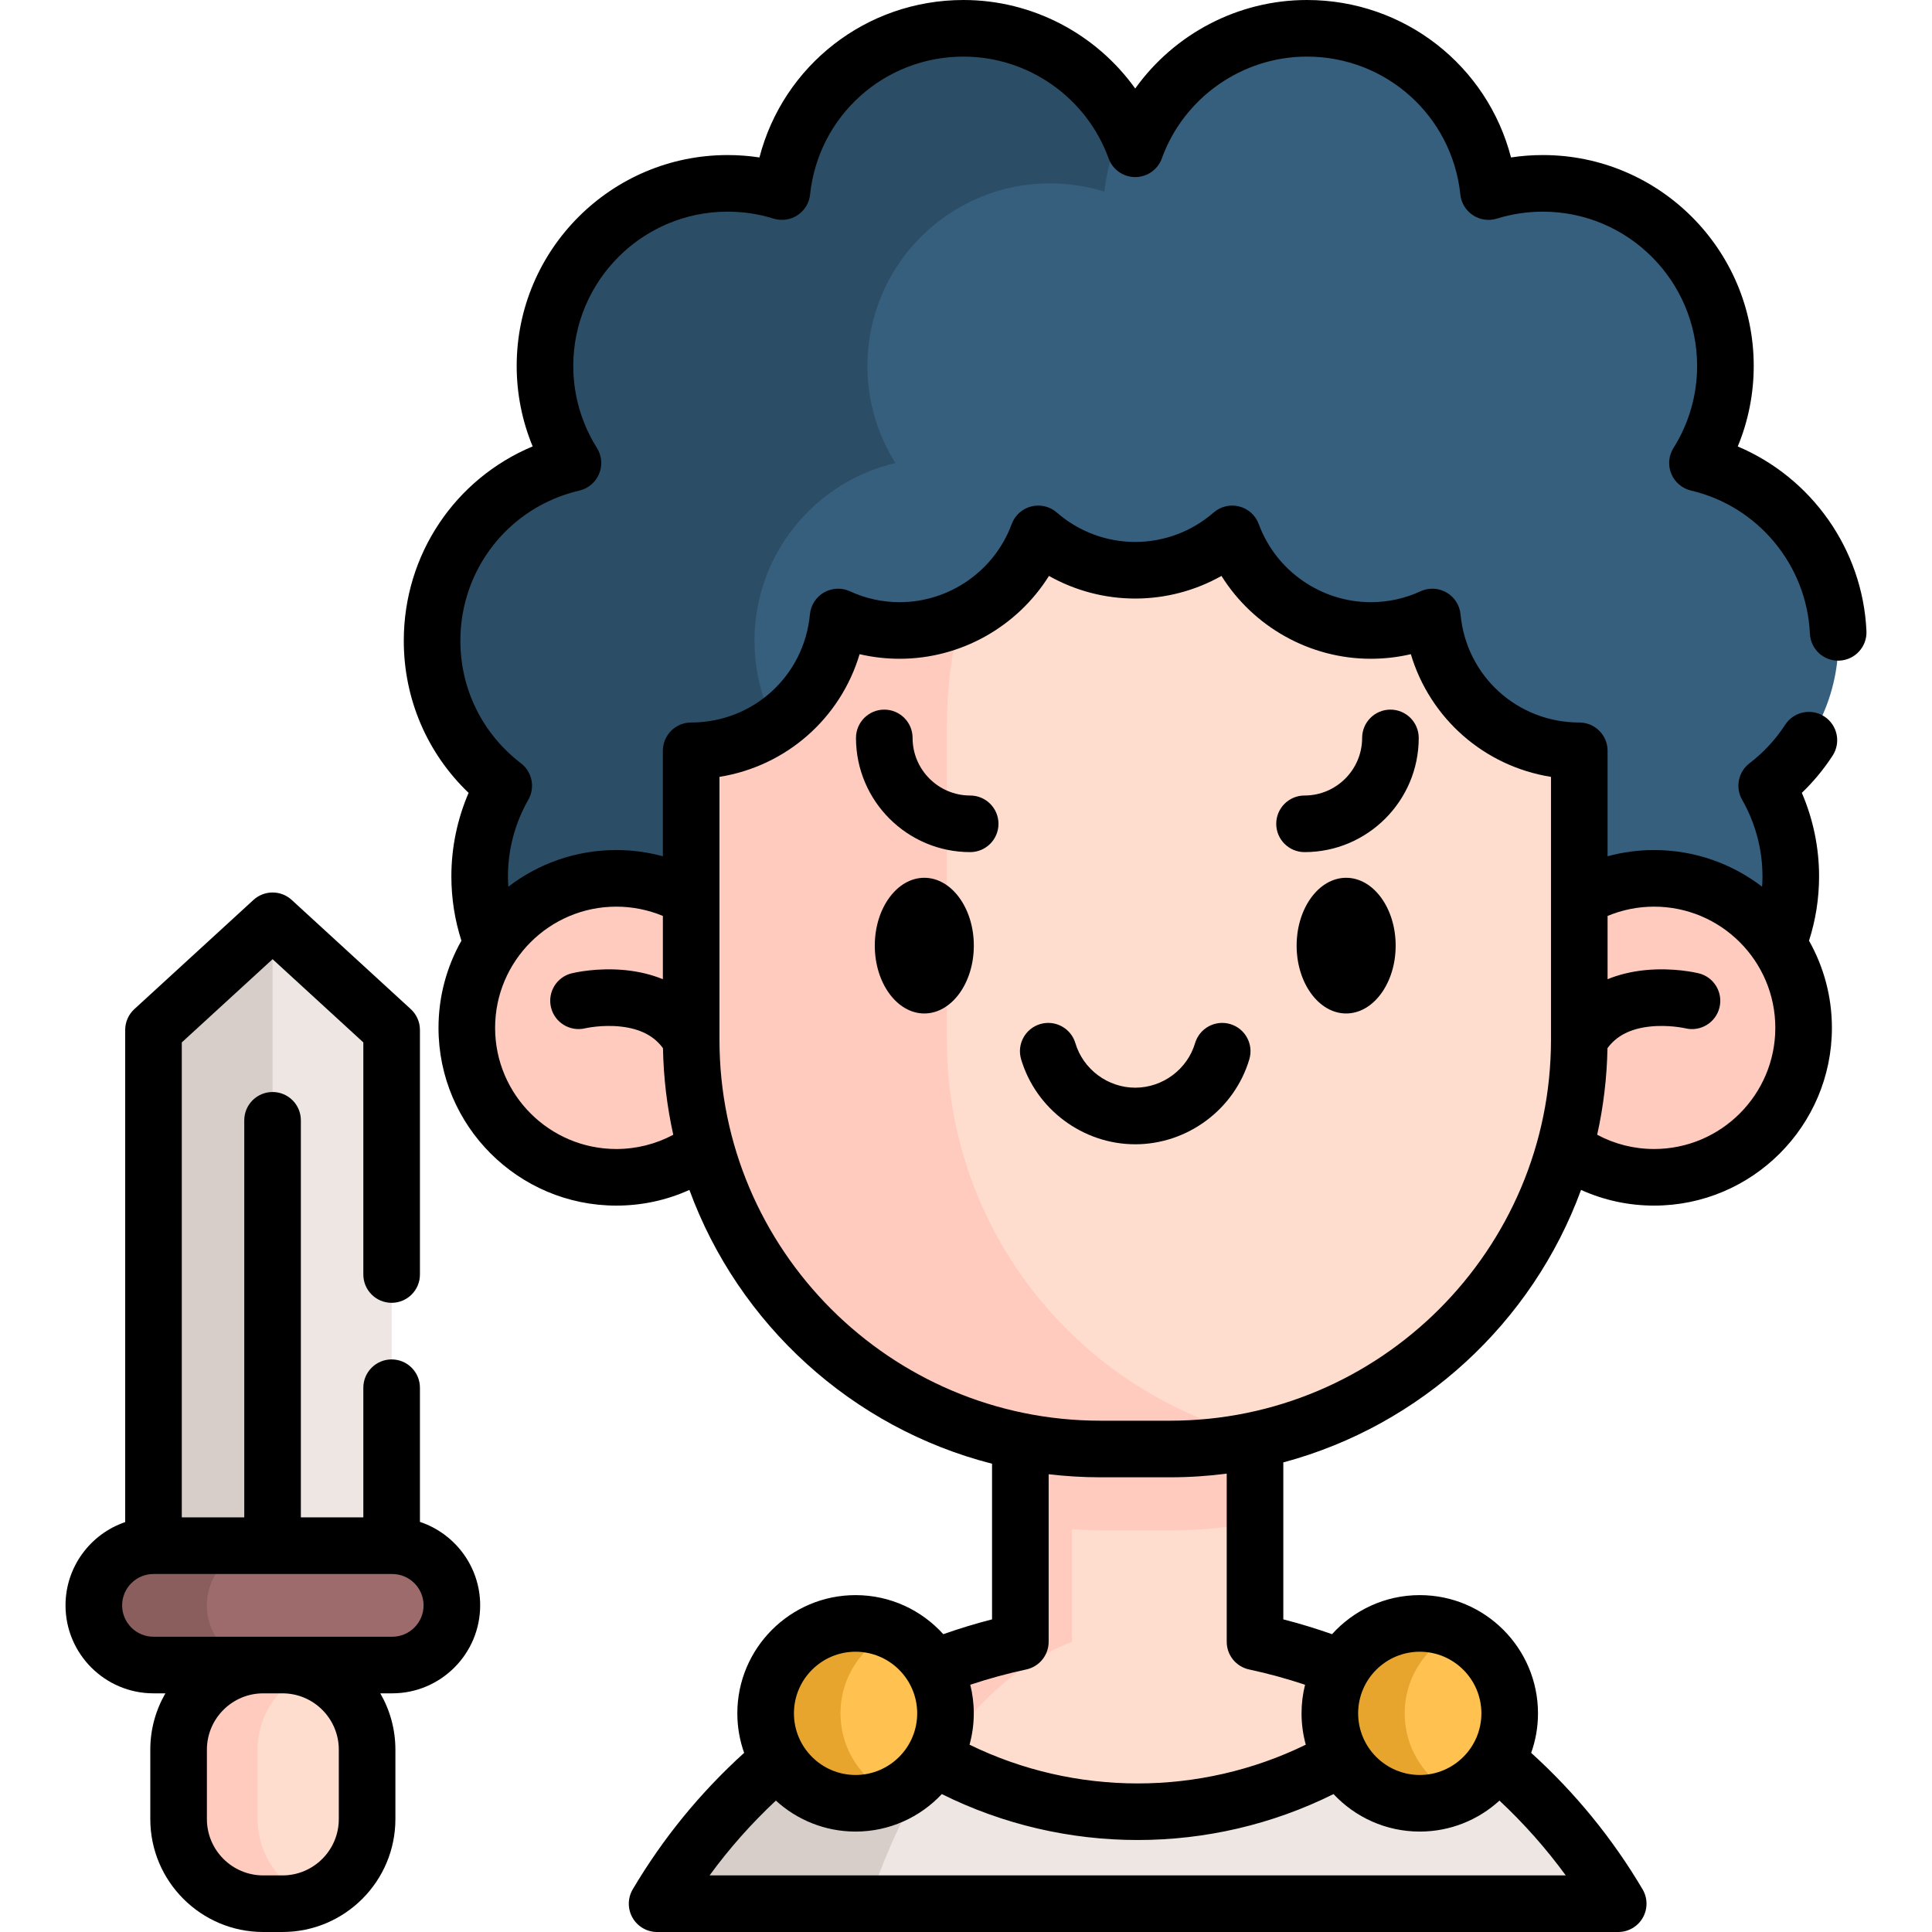 <svg id="Capa_1" enable-background="new 0 0 512 512" height="512" viewBox="0 0 512 512" width="512" xmlns="http://www.w3.org/2000/svg"><g><g><g><path d="m428.844 504.5h-254.7c13.04-22.05 31.64-40.41 53.87-53.16h146.96c22.23 12.75 40.83 31.11 53.87 53.16z" fill="#ede6e3"/><path d="m374.972 451.34-2.72 2.72c-35.21 30.08-84.8 34.17-123.92 12.26-6.16-3.43-12.06-7.53-17.6-12.26l-2.72-2.72c13.01-7.47 27.27-13.02 42.39-16.25v-53.89h62.19v53.89c15.11 3.23 29.37 8.78 42.38 16.25z" fill="#ffddce"/><path d="m284.079 381.197v53.89c-13.42 5.13-25.62 16.05-35.75 31.23-6.16-3.43-12.06-7.53-17.6-12.26l-2.72-2.72c13.01-7.47 27.27-13.02 42.39-16.25v-53.89z" fill="#ffcbbe"/><path d="m332.592 381.2v22.18c-7.05 1.43-14.34 2.18-21.81 2.18h-18.57c-7.47 0-14.76-.75-21.81-2.18v-22.18z" fill="#ffcbbe"/><path d="m248.334 466.32c-7.2 10.77-13.36 23.68-18.16 38.18h-56.03c13.04-22.05 31.64-40.41 53.87-53.16l2.72 2.72c5.54 4.73 11.44 8.83 17.6 12.26z" fill="#d8cec9"/><g><g><circle cx="376.254" cy="454.054" fill="#ffc250" r="23.831"/><path d="m386.182 475.734c-3.02 1.39-6.38 2.16-9.92 2.16-13.17 0-23.84-10.67-23.84-23.84 0-13.16 10.67-23.83 23.84-23.83 3.54 0 6.9.77 9.92 2.16-8.21 3.75-13.92 12.05-13.92 21.67 0 9.63 5.71 17.92 13.92 21.68z" fill="#e7a52e"/></g><g><circle cx="226.734" cy="454.054" fill="#ffc250" r="23.831"/><path d="m236.663 475.734c-3.02 1.39-6.38 2.16-9.92 2.16-13.17 0-23.84-10.67-23.84-23.84 0-13.16 10.67-23.83 23.84-23.83 3.54 0 6.9.77 9.92 2.16-8.21 3.75-13.92 12.05-13.92 21.67 0 9.63 5.71 17.92 13.92 21.68z" fill="#e7a52e"/></g></g><path d="m426.195 280.628c26.722 0 48.385-21.663 48.385-48.385 0-8.743-2.331-16.936-6.387-24.014 11.545-8.843 18.997-22.762 18.997-38.428 0-22.92-15.943-42.105-37.34-47.103 4.689-7.453 7.411-16.268 7.411-25.723 0-26.722-21.663-48.385-48.385-48.385-5.018 0-9.857.764-14.408 2.182-2.553-24.318-23.118-43.272-48.113-43.272-20.943 0-38.773 13.307-45.509 31.926-6.735-18.619-24.566-31.926-45.508-31.926-24.995 0-45.56 18.954-48.114 43.272-4.551-1.418-9.39-2.182-14.408-2.182-26.722 0-48.385 21.663-48.385 48.385 0 9.455 2.722 18.27 7.411 25.723-21.397 4.999-37.34 24.183-37.34 47.103 0 15.666 7.452 29.585 18.997 38.428-4.056 7.078-6.387 15.271-6.387 24.014 0 26.722 21.663 48.385 48.385 48.385" fill="#365e7d"/><path d="m298.062 33.172c-2.85 5.35-4.73 11.29-5.39 17.6-4.55-1.42-9.39-2.18-14.41-2.18-26.72 0-48.39 21.66-48.39 48.39 0 9.45 2.73 18.27 7.42 25.72-21.4 5-37.34 24.18-37.34 47.1 0 15.67 7.45 29.59 18.99 38.43-4.05 7.08-6.38 15.27-6.38 24.01 0 26.73 21.66 48.39 48.38 48.39h-85.44c-26.72 0-48.38-21.66-48.38-48.39 0-8.74 2.33-16.93 6.38-24.01-11.54-8.84-19-22.76-19-38.43 0-22.92 15.95-42.1 37.34-47.1-4.68-7.45-7.41-16.27-7.41-25.72 0-26.73 21.67-48.39 48.39-48.39 5.02 0 9.85.76 14.41 2.18 2.55-24.32 23.12-43.27 48.11-43.27 18.51 0 34.59 10.399 42.72 25.67z" fill="#2b4d66"/><g fill="#ffcbbe"><circle cx="163.325" cy="272.388" r="39.613"/><circle cx="438.368" cy="272.388" r="39.613"/></g><path d="m418.527 198.97v76.59c0 59.89-48.55 108.44-108.44 108.44h-18.48c-59.89 0-108.44-48.55-108.44-108.44v-76.59c20.37-.01 37.09-15.57 38.94-35.46 4.97 2.29 10.49 3.57 16.32 3.57 16.85 0 31.22-10.65 36.72-25.6 6.87 6 15.86 9.64 25.7 9.64s18.82-3.64 25.7-9.64c5.5 14.95 19.86 25.6 36.72 25.6 5.83 0 11.35-1.28 16.32-3.57 1.85 19.89 18.58 35.46 38.94 35.46z" fill="#ffddce"/><path d="m334.727 381.18c-7.92 1.85-16.17 2.82-24.64 2.82h-18.48c-59.89 0-108.44-48.55-108.44-108.44v-76.59c20.37-.01 37.09-15.57 38.94-35.46 4.97 2.29 10.49 3.57 16.32 3.57 5.75 0 11.2-1.24 16.11-3.46-2.36 9.26-3.61 18.96-3.61 28.96v82.98c0 51.41 35.78 94.47 83.8 105.62z" fill="#ffcbbe"/></g><path d="m74.861 441.252h-5.106c-12.385 0-22.425 10.04-22.425 22.425v18.398c0 12.385 10.04 22.425 22.425 22.425h5.106c12.385 0 22.425-10.04 22.425-22.425v-18.398c0-12.385-10.04-22.425-22.425-22.425z" fill="#ffddce"/><path d="m82.779 503.055c-2.46.93-5.13 1.44-7.92 1.44h-5.11c-12.38 0-22.42-10.04-22.42-22.42v-18.4c0-12.38 10.04-22.42 22.42-22.42h5.11c2.79 0 5.46.51 7.92 1.44-8.47 3.2-14.5 11.39-14.5 20.98v18.4c0 9.59 6.03 17.78 14.5 20.98z" fill="#ffcbbe"/><path d="m103.791 272.95v136.67l-33.158 31.628-29.952-31.628v-136.67l31.55-28.93z" fill="#ede6e3"/><path d="m103.939 409.625h-63.262c-8.734 0-15.813 7.08-15.813 15.813 0 8.734 7.08 15.813 15.813 15.813h63.262c8.734 0 15.813-7.08 15.813-15.813 0-8.733-7.08-15.813-15.813-15.813z" fill="#9d6b6b"/><path d="m59.453 436.618c2.86 2.86 6.82 4.63 11.18 4.63h-29.95c-4.37 0-8.33-1.77-11.19-4.63s-4.63-6.82-4.63-11.18c0-8.73 7.08-15.81 15.82-15.81h29.95c-8.73 0-15.81 7.08-15.81 15.81 0 4.36 1.77 8.32 4.63 11.18z" fill="#8b5e5e"/><path d="m72.231 244.02v165.6h-31.55v-136.67z" fill="#d8cec9"/></g><g><path d="m460.525 118.318c2.785-6.73 4.232-13.969 4.232-21.338 0-30.818-25.067-55.89-55.88-55.89-2.842 0-5.663.212-8.443.633-6.286-24.288-28.233-41.723-54.077-41.723-18.308 0-35.189 9.021-45.513 23.461-10.328-14.441-27.207-23.461-45.507-23.461-25.844 0-47.792 17.435-54.077 41.723-2.78-.421-5.601-.633-8.443-.633-30.818 0-55.89 25.072-55.89 55.89 0 7.357 1.447 14.59 4.231 21.319-20.499 8.576-34.151 28.604-34.151 51.501 0 15.43 6.192 29.812 17.178 40.316-3.001 6.965-4.568 14.506-4.568 22.125 0 5.848.905 11.564 2.663 17.052-3.858 6.829-6.071 14.705-6.071 23.093 0 25.978 21.135 47.113 47.113 47.113 6.784 0 13.342-1.426 19.376-4.158 13.042 35.595 43.065 63.068 80.205 72.562v41.247c-4.358 1.115-8.674 2.434-12.923 3.925-5.738-6.352-14.034-10.351-23.247-10.351-17.276 0-31.332 14.055-31.332 31.332 0 3.671.64 7.194 1.805 10.47-11.619 10.523-21.537 22.661-29.519 36.158-1.371 2.318-1.394 5.194-.059 7.534s3.821 3.784 6.515 3.784h254.7c2.693 0 5.18-1.444 6.515-3.784s1.312-5.215-.059-7.534c-7.983-13.497-17.9-25.635-29.519-36.158 1.165-3.276 1.805-6.799 1.805-10.47 0-17.276-14.055-31.332-31.332-31.332-9.213 0-17.509 3.999-23.247 10.35-4.245-1.49-8.558-2.809-12.913-3.924v-41.595c36.538-9.799 66.014-37.039 78.902-72.216 6.039 2.732 12.595 4.158 19.368 4.158 25.978 0 47.113-21.135 47.113-47.113 0-8.384-2.211-16.257-6.066-23.084 1.761-5.49 2.666-11.209 2.666-17.06 0-7.62-1.567-15.163-4.57-22.128 3.082-2.957 5.814-6.258 8.158-9.863 2.258-3.473 1.273-8.118-2.199-10.376s-8.118-1.274-10.376 2.199c-2.552 3.925-5.731 7.357-9.449 10.201-2.984 2.282-3.819 6.42-1.954 9.681 3.526 6.164 5.39 13.179 5.39 20.286 0 .922-.041 1.838-.101 2.75-7.939-6.089-17.857-9.719-28.612-9.719-4.182 0-8.332.561-12.336 1.646v-27.947c0-4.142-3.358-7.5-7.5-7.5-16.422 0-29.953-12.319-31.472-28.655-.226-2.423-1.613-4.586-3.721-5.802-2.109-1.215-4.675-1.333-6.886-.314-4.15 1.912-8.585 2.882-13.182 2.882-13.2 0-25.128-8.314-29.681-20.69-.852-2.316-2.789-4.064-5.179-4.676-2.391-.612-4.929-.008-6.789 1.614-5.762 5.025-13.138 7.792-20.771 7.792-7.641 0-15.015-2.766-20.766-7.789-1.859-1.624-4.398-2.229-6.791-1.618-2.392.611-4.33 2.36-5.182 4.677-4.553 12.375-16.481 20.69-29.682 20.69-4.596 0-9.031-.97-13.181-2.882-2.211-1.019-4.778-.902-6.886.314s-3.495 3.379-3.721 5.802c-1.519 16.328-15.05 28.647-31.476 28.655-4.141.002-7.497 3.359-7.497 7.5v27.948c-4.007-1.085-8.159-1.647-12.345-1.647-10.752 0-20.667 3.628-28.605 9.713-.06-.91-.101-1.824-.101-2.744 0-7.107 1.864-14.122 5.391-20.286 1.864-3.259 1.031-7.395-1.95-9.678-10.201-7.813-16.051-19.651-16.051-32.476 0-19.092 12.972-35.457 31.546-39.797 2.361-.552 4.31-2.211 5.231-4.454s.701-4.793-.59-6.845c-4.1-6.513-6.267-14.025-6.267-21.724 0-22.547 18.343-40.89 40.89-40.89 4.168 0 8.265.619 12.176 1.839 2.146.669 4.479.342 6.356-.894 1.878-1.236 3.103-3.248 3.337-5.484 2.189-20.837 19.665-36.551 40.655-36.551 17.161 0 32.616 10.844 38.458 26.983 1.075 2.97 3.896 4.948 7.054 4.947s5.978-1.98 7.051-4.951c5.833-16.137 21.288-26.979 38.457-26.979 20.99 0 38.466 15.714 40.651 36.552.234 2.236 1.459 4.248 3.337 5.484 1.878 1.235 4.21 1.563 6.356.894 3.912-1.22 8.008-1.839 12.176-1.839 22.541 0 40.88 18.343 40.88 40.89 0 7.71-2.164 15.222-6.257 21.724-1.292 2.052-1.512 4.602-.59 6.845.921 2.243 2.87 3.902 5.23 4.454 17.729 4.143 30.684 19.735 31.505 37.915.187 4.138 3.689 7.352 7.83 7.154 4.138-.187 7.341-3.692 7.154-7.83-.978-21.678-14.569-40.662-34.104-48.925zm-233.791 319.405c9.005 0 16.332 7.326 16.332 16.332s-7.326 16.332-16.332 16.332-16.332-7.326-16.332-16.332 7.327-16.332 16.332-16.332zm188.205 59.277h-226.89c5.209-7.14 11.087-13.762 17.568-19.822 5.574 5.095 12.988 8.208 21.117 8.208 9.01 0 17.138-3.828 22.859-9.936 16.281 8.108 34.089 12.173 51.902 12.173 17.812 0 35.62-4.065 51.901-12.173 5.721 6.108 13.849 9.936 22.859 9.936 8.129 0 15.543-3.113 21.117-8.208 6.48 6.06 12.358 12.682 17.567 19.822zm-38.685-59.277c9.005 0 16.332 7.326 16.332 16.332s-7.326 16.332-16.332 16.332-16.332-7.326-16.332-16.332 7.327-16.332 16.332-16.332zm-45.231 4.701c4.997 1.07 9.96 2.431 14.831 4.051-.606 2.428-.932 4.966-.932 7.58 0 2.875.397 5.658 1.126 8.305-28.006 13.692-61.103 13.692-89.109 0 .729-2.647 1.126-5.43 1.126-8.306 0-2.613-.327-5.151-.932-7.58 4.874-1.621 9.84-2.982 14.839-4.051 3.459-.74 5.932-3.796 5.932-7.334v-44.404c4.496.532 9.067.814 13.704.814h18.48c5.085 0 10.093-.332 15.006-.97v44.56c0 3.538 2.471 6.594 5.929 7.335zm107.341-202.153c17.707 0 32.113 14.406 32.113 32.113s-14.406 32.113-32.113 32.113c-5.336 0-10.472-1.301-15.095-3.774 1.646-7.409 2.582-15.082 2.73-22.945 2.375-3.258 6.022-5.135 11.098-5.716 5.011-.571 9.393.417 9.541.451 4.012.964 8.056-1.491 9.041-5.504.987-4.023-1.473-8.084-5.496-9.071-.671-.165-6.771-1.587-14.228-.839-3.609.363-6.924 1.176-9.928 2.4v-16.766c3.891-1.618 8.089-2.462 12.337-2.462zm-247.697-34.396c17.682-2.825 32.053-15.478 37.138-32.512 3.456.809 7.006 1.217 10.622 1.217 16.232 0 31.16-8.531 39.562-21.953 6.93 3.903 14.794 5.993 22.858 5.993 8.059 0 15.922-2.09 22.856-5.996 8.401 13.424 23.33 21.956 39.563 21.956 3.616 0 7.165-.408 10.622-1.217 5.084 17.042 19.457 29.695 37.139 32.515v69.682c0 55.659-45.281 100.94-100.94 100.94h-18.48c-55.659 0-100.94-45.281-100.94-100.94zm-27.345 34.396c4.253 0 8.453.844 12.345 2.46v16.768c-3.004-1.225-6.321-2.038-9.93-2.401-7.456-.748-13.556.674-14.228.839-4.009.984-6.451 5.018-5.487 9.032.965 4.014 5.008 6.491 9.028 5.544.044-.01 4.473-1.031 9.545-.452 5.077.581 8.725 2.459 11.1 5.719.148 7.862 1.084 15.533 2.73 22.941-4.616 2.474-9.755 3.775-15.103 3.775-17.708 0-32.113-14.406-32.113-32.113 0-17.706 14.406-32.112 32.113-32.112z"/><path d="m244.951 232.622c-7.236 0-13.123 8.065-13.123 17.979s5.887 17.979 13.123 17.979 13.123-8.065 13.123-17.979-5.887-17.979-13.123-17.979z"/><path d="m356.742 232.622c-7.236 0-13.123 8.065-13.123 17.979s5.887 17.979 13.123 17.979 13.123-8.065 13.123-17.979-5.887-17.979-13.123-17.979z"/><path d="m257.107 225.819c4.142 0 7.5-3.358 7.5-7.5s-3.358-7.5-7.5-7.5c-8.416 0-15.262-6.846-15.262-15.262 0-4.142-3.358-7.5-7.5-7.5s-7.5 3.358-7.5 7.5c.001 16.687 13.576 30.262 30.262 30.262z"/><path d="m345.716 225.819c16.687 0 30.262-13.575 30.262-30.262 0-4.142-3.358-7.5-7.5-7.5s-7.5 3.358-7.5 7.5c0 8.416-6.846 15.262-15.262 15.262-4.142 0-7.5 3.358-7.5 7.5s3.358 7.5 7.5 7.5z"/><path d="m300.847 303.247c13.866 0 26.301-9.265 30.24-22.531 1.179-3.971-1.084-8.146-5.055-9.325-3.972-1.178-8.146 1.084-9.325 5.055-2.063 6.948-8.585 11.801-15.86 11.801-7.267 0-13.791-4.856-15.863-11.809-1.184-3.969-5.361-6.228-9.331-5.044-3.969 1.184-6.228 5.361-5.044 9.331 3.953 13.26 16.388 22.522 30.238 22.522z"/><path d="m111.287 403.318v-35.558c0-4.142-3.358-7.5-7.5-7.5s-7.5 3.358-7.5 7.5v34.36h-16.555v-105.226c0-4.142-3.358-7.5-7.5-7.5s-7.5 3.358-7.5 7.5v105.226h-16.555v-125.87l24.059-22.055 24.051 22.054v61.511c0 4.142 3.358 7.5 7.5 7.5s7.5-3.358 7.5-7.5v-64.81c0-2.102-.882-4.107-2.431-5.528l-31.55-28.93c-2.868-2.629-7.269-2.629-10.137-.001l-31.56 28.93c-1.55 1.421-2.432 3.426-2.432 5.529v130.42c-9.185 3.13-15.813 11.837-15.813 22.069 0 12.855 10.458 23.313 23.313 23.313h3.157c-2.542 4.397-4.004 9.492-4.004 14.925v18.398c0 16.501 13.424 29.925 29.925 29.925h5.106c16.501 0 29.925-13.424 29.925-29.925v-18.398c0-5.433-1.463-10.528-4.004-14.925h3.157c12.855 0 23.313-10.458 23.313-23.313 0-10.288-6.701-19.035-15.965-22.121zm-21.501 60.359v18.398c0 8.23-6.695 14.925-14.925 14.925h-5.106c-8.23 0-14.925-6.695-14.925-14.925v-18.398c0-8.229 6.695-14.925 14.925-14.925h5.106c8.23 0 14.925 6.695 14.925 14.925zm14.152-29.925h-63.261c-4.584 0-8.313-3.729-8.313-8.313s3.729-8.313 8.313-8.313h63.262c4.584 0 8.313 3.729 8.313 8.313s-3.73 8.313-8.314 8.313z"/></g></g></svg>
